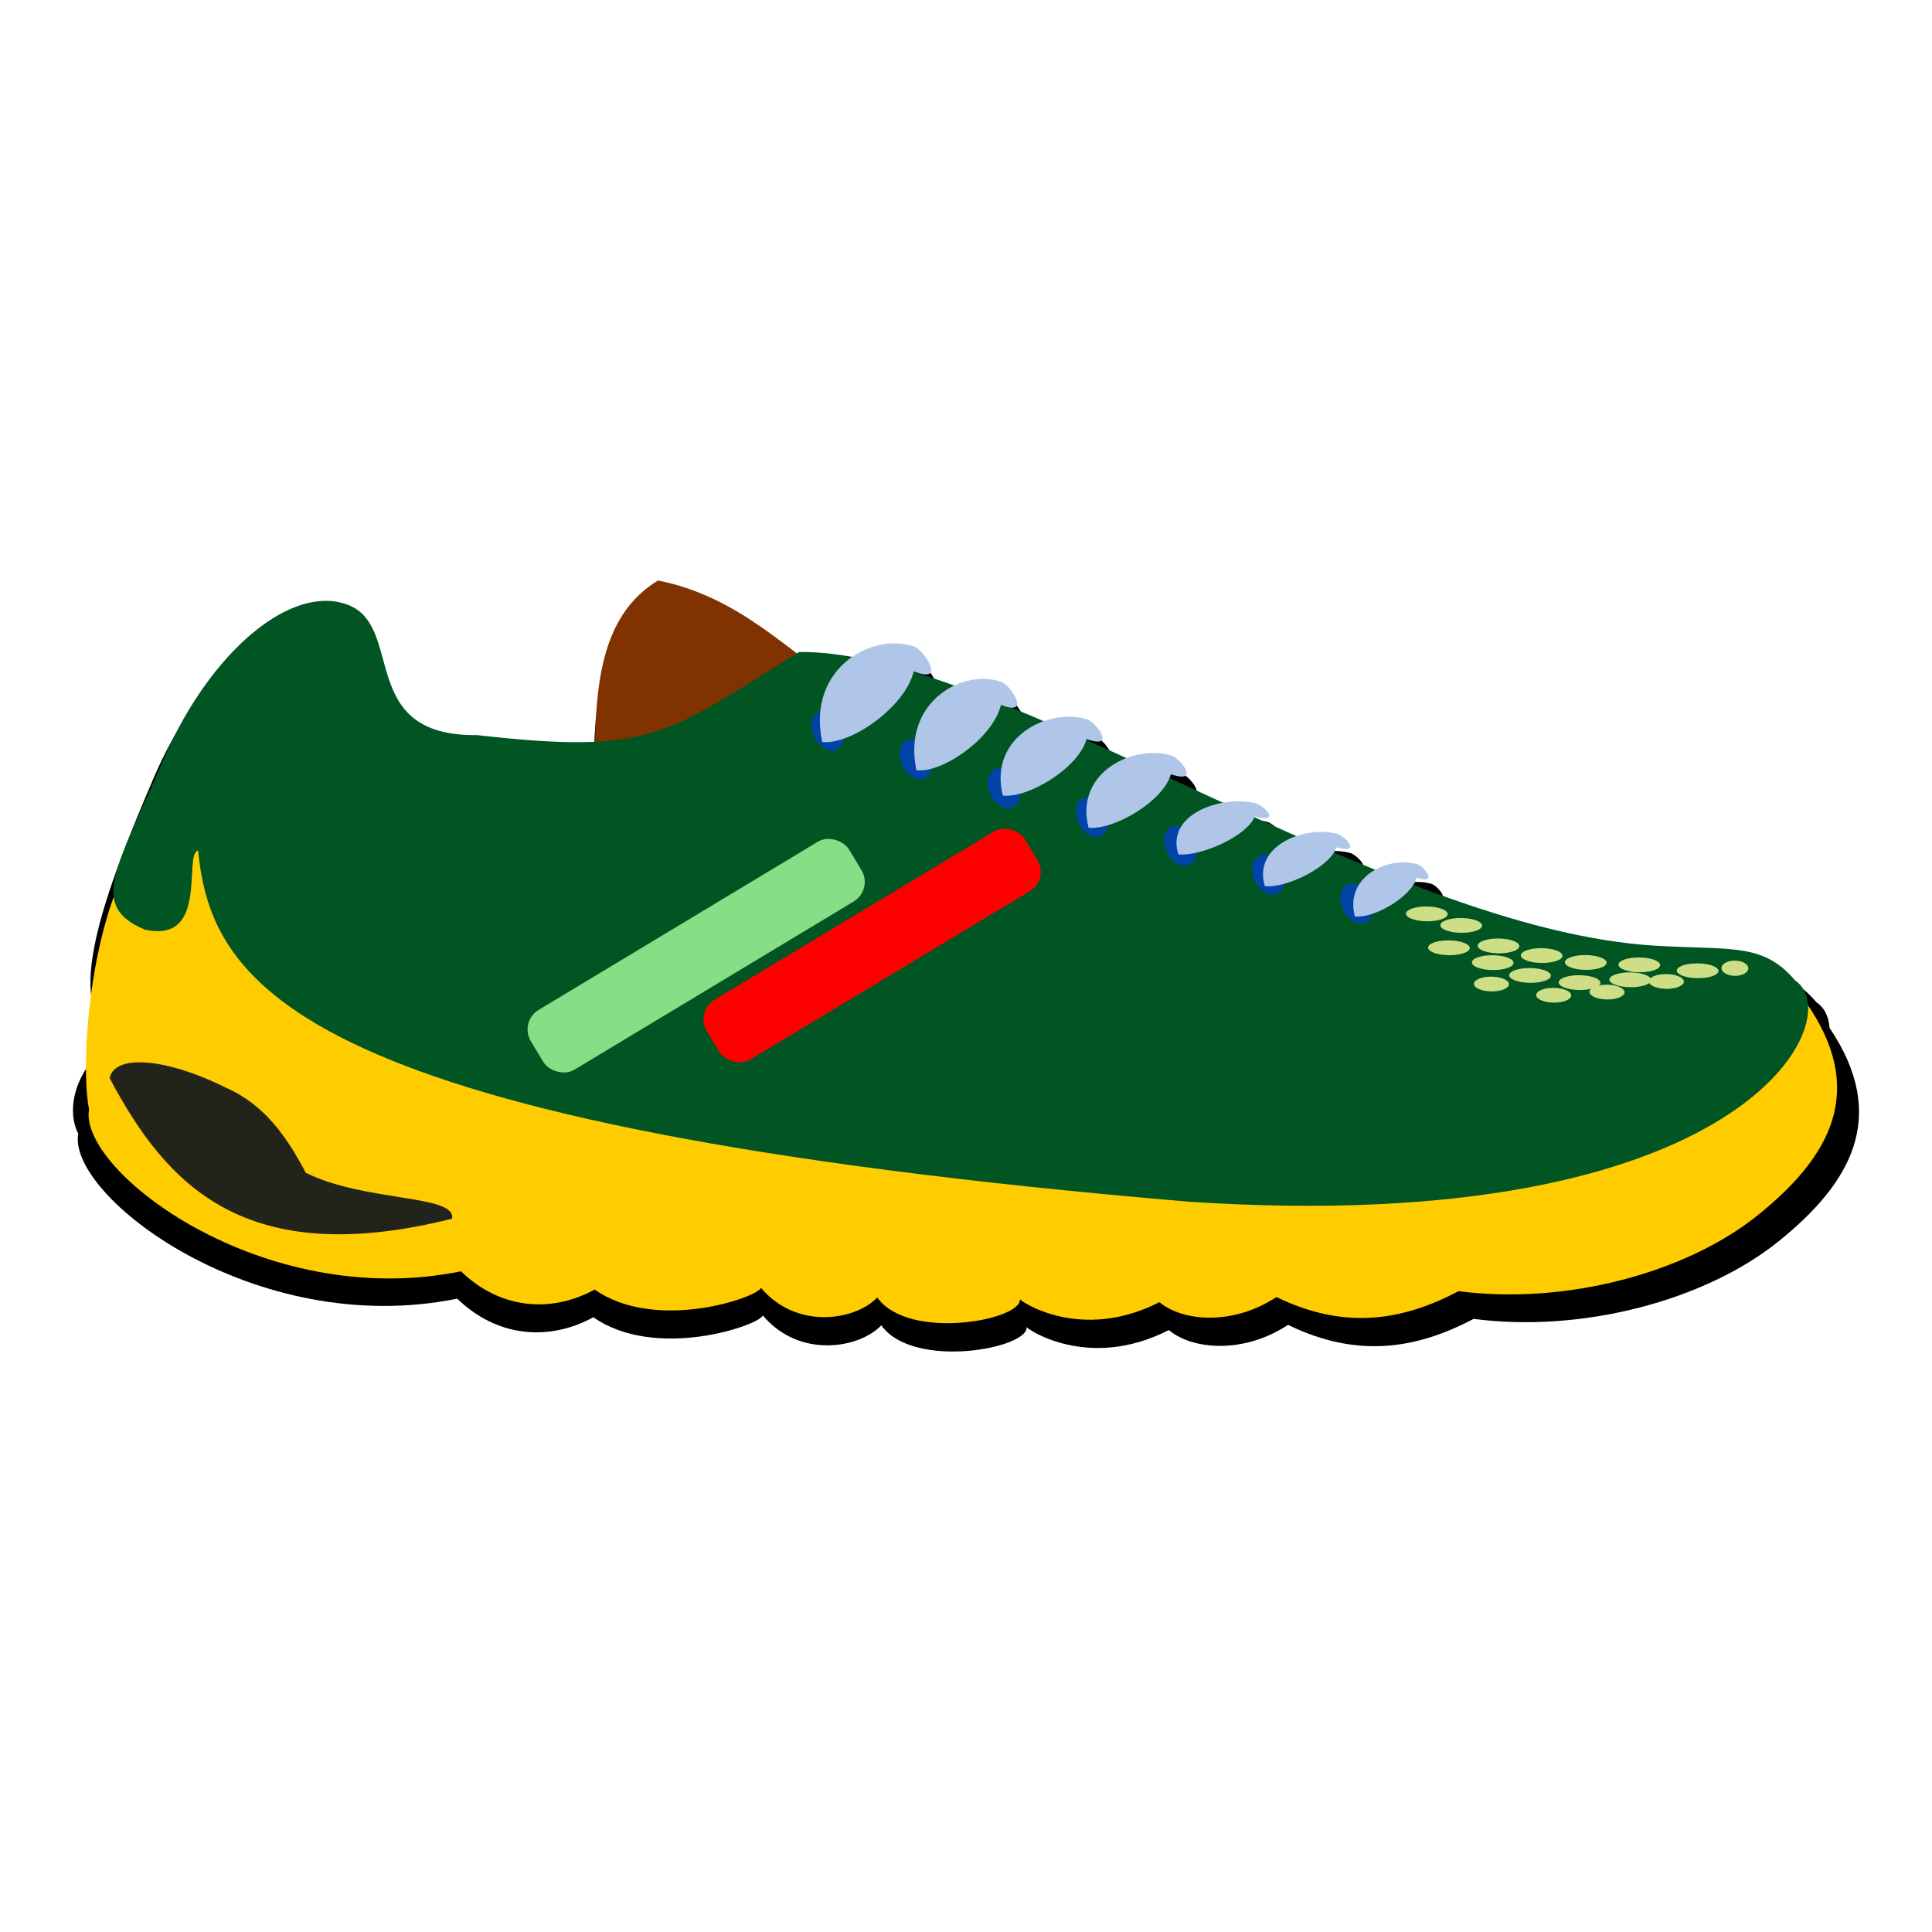 <?xml version="1.0" encoding="UTF-8" standalone="no"?>
<!-- Created with Inkscape (http://www.inkscape.org/) -->

<svg
   version="1.1"
   id="svg1"
   width="327"
   height="327"
   viewBox="0 0 327 327"
   sodipodi:docname="shoes7.svg"
   inkscape:version="1.3.2 (091e20e, 2023-11-25, custom)"
   xml:space="preserve"
   xmlns:inkscape="http://www.inkscape.org/namespaces/inkscape"
   xmlns:sodipodi="http://sodipodi.sourceforge.net/DTD/sodipodi-0.dtd"
   xmlns="http://www.w3.org/2000/svg"
   xmlns:svg="http://www.w3.org/2000/svg"><defs
     id="defs1" /><sodipodi:namedview
     id="namedview1"
     pagecolor="#ffffff"
     bordercolor="#999999"
     borderopacity="1"
     inkscape:showpageshadow="0"
     inkscape:pageopacity="0"
     inkscape:pagecheckerboard="0"
     inkscape:deskcolor="#d1d1d1"
     inkscape:zoom="1.5837974"
     inkscape:cx="119.64914"
     inkscape:cy="156.26999"
     inkscape:current-layer="g1"
     showguides="false"
     inkscape:window-width="1920"
     inkscape:window-height="991"
     inkscape:window-x="-9"
     inkscape:window-y="-9"
     inkscape:window-maximized="1" /><g
     inkscape:groupmode="layer"
     inkscape:label="Image"
     id="g1"
     transform="translate(0.5,1.406)"><g
       id="g31"
       transform="translate(-1.086,-2.437)"><path
         id="path12"
         style="vector-effect:none;fill:#000000;fill-opacity:1;stroke:none;stroke-width:1.019px;stroke-linecap:butt;stroke-linejoin:miter;stroke-miterlimit:4;stroke-dasharray:none;stroke-dashoffset:0;stroke-opacity:1"
         d="m 111.932,101.703 c -9.078,5.523 -10.611,16.207 -10.837,27.786 -5.237,0.257 -11.609,-0.129 -20.373,-1.126 -20.554,0.256 -12.569,-18.316 -21.939,-22.333 -1.532,-0.657 -3.226,-0.92 -5.037,-0.782 -9.383,0.714 -20.511,11.959 -27.133,27.416 -8.08,18.859 -15.93,39.327 -6.242,43.476 0.385,0.087 0.684,0.116 1.049,0.189 -7.416,3.838 -10.039,11.778 -7.592,16.59 -1.878,10.496 29.841,34.894 64.144,27.915 6.75,6.545 15.523,7.254 23.046,3.146 10.506,7.364 27.912,1.444 28.685,-0.293 6.288,7.427 16.465,5.489 20.045,1.658 5.4,7.575 24.966,3.915 24.592,0.296 -0.061,0.219 10.379,7.521 24.076,0.509 3.871,3.271 12.506,4.163 20.178,-0.878 11.7,5.697 21.684,4.114 31.403,-1.015 18.212,2.391 39.126,-3.019 51.705,-13.187 12.037,-9.731 18.734,-20.969 8.537,-36.074 -0.117,-1.921 -0.883,-3.443 -2.205,-4.322 -5.539,-6.494 -10.767,-5.22 -23.999,-5.99 -12.913,-0.751 -27.193,-4.928 -41.821,-10.529 0.25,-0.394 0.443,-0.793 0.563,-1.188 3.958,1.255 1.123,-2.006 0.171,-2.308 -2.21,-0.701 -5.071,-0.345 -7.337,0.927 -2.359,-0.962 -4.725,-1.982 -7.09,-2.997 0.182,-0.288 0.329,-0.576 0.43,-0.864 4.586,1.258 1.302,-2.012 0.199,-2.314 -2.114,-0.58 -4.742,-0.438 -7.072,0.346 -2.435,-1.082 -4.847,-2.191 -7.273,-3.297 0.009,-0.022 0.021,-0.044 0.03,-0.066 4.878,1.23 1.384,-1.967 0.211,-2.263 -1.69,-0.426 -3.69,-0.453 -5.632,-0.115 -3.127,-1.442 -6.183,-2.805 -9.265,-4.235 0.093,-0.218 0.179,-0.437 0.243,-0.655 5.271,1.73 1.495,-2.766 0.227,-3.182 -2.374,-0.779 -5.312,-0.611 -7.944,0.402 -2.278,-1.045 -4.639,-2.158 -6.873,-3.16 0.012,-0.04 0.029,-0.08 0.04,-0.119 5.361,1.828 1.52,-2.921 0.231,-3.361 -2.284,-0.779 -5.08,-0.66 -7.641,0.261 -1.908,-0.82 -3.774,-1.586 -5.636,-2.348 2.702,0.252 -0.347,-3.918 -1.473,-4.358 -2.498,-0.977 -5.605,-0.737 -8.358,0.587 -2.379,-0.85 -4.703,-1.619 -6.967,-2.304 0.014,-0.053 0.033,-0.106 0.046,-0.159 5.857,2.284 1.661,-3.653 0.253,-4.203 -3.282,-1.281 -7.536,-0.624 -10.895,1.711 -3.217,-0.569 -6.275,-0.893 -9.108,-0.868 -0.151,0.093 -0.258,0.161 -0.408,0.253 -6.981,-5.343 -14.031,-10.607 -23.953,-12.576 z m 43.22,97.818 c 4.124,0.64 8.326,1.327 12.708,2.097 -4.242,-0.639 -8.469,-1.382 -12.708,-2.097 z" /><g
         id="g9"
         style="stroke:none"><path
           style="opacity:1;vector-effect:none;fill:#803300;fill-opacity:1;stroke:none;stroke-width:1px;stroke-linecap:butt;stroke-linejoin:miter;stroke-miterlimit:4;stroke-dasharray:none;stroke-dashoffset:0;stroke-opacity:1"
           d="m 101.275,130.191 c 0.019,-12.725 0.82,-24.915 10.675,-30.911 13.918,2.763 22.084,12.124 32.512,18.89 z"
           id="path4"
           sodipodi:nodetypes="cccc" /><path
           id="path1"
           style="font-variation-settings:normal;opacity:1;vector-effect:none;fill:#ffcc00;fill-opacity:1;fill-rule:evenodd;stroke:none;stroke-width:1;stroke-linecap:butt;stroke-linejoin:miter;stroke-miterlimit:4;stroke-dasharray:none;stroke-dashoffset:0;stroke-opacity:1;-inkscape-stroke:none;stop-color:#000000;stop-opacity:1"
           d="m 59.875,130.506 c -18.728,-0.792 -15.246,42.359 -11.201,52.59 6.95e-4,10.465 34.863,28.553 66.798,15.88 7.653,5.157 16.253,4.326 22.811,-0.944 11.424,5.298 27.216,-3.432 27.662,-5.243 7.359,6.088 16.858,2.457 19.654,-1.864 6.527,6.385 24.796,-0.533 23.81,-3.965 -0.022,0.222 11.328,5.472 23.349,-3.671 4.305,2.491 12.802,1.86 19.343,-4.337 12.288,3.481 21.661,0.226 30.165,-6.41 18.009,-0.839 37.282,-9.681 47.676,-21.679 10.15,-11.716 14.703,-23.986 1.273,-37.112 -14.715,69.264 -205.628,19.534 -271.34,16.754 z"
           transform="rotate(10.146)"
           sodipodi:nodetypes="scccccccccscs" /><path
           id="path2"
           style="font-variation-settings:normal;opacity:1;vector-effect:none;fill:#005522;fill-opacity:1;fill-rule:evenodd;stroke:none;stroke-width:0.944;stroke-linecap:butt;stroke-linejoin:miter;stroke-miterlimit:4;stroke-dasharray:none;stroke-dashoffset:0;stroke-opacity:1;-inkscape-stroke:none;stop-color:#000000;stop-opacity:1"
           d="m 90.875,72.858 c -8.189,4.271 -13.883,18.718 -13.882,35.221 1.81e-4,20.137 -1.934,27.618 8.41,27.618 11.069,-2.054 0.937,-14.291 3.053,-15.871 11.057,20.126 33.64,36.363 177.598,-11.409 89.303,-31.518 90.464,-72.806 79.524,-74.817 -7.507,-3.718 -11.731,-0.548 -23.966,3.872 -43.821,15.83 -121.669,-2.304 -152.871,11.402 -15.311,21.69 -15.733,25.755 -44.595,34.413 -18.444,8.176 -18.419,-11.667 -28.426,-11.669 -1.636,-1.77e-4 -3.266,0.417 -4.846,1.241 z"
           transform="rotate(23.192)"
           sodipodi:nodetypes="ccccccscccc" /><path
           id="path3"
           style="font-variation-settings:normal;opacity:1;vector-effect:none;fill:#22241c;fill-opacity:1;fill-rule:evenodd;stroke:none;stroke-width:0.643;stroke-linecap:butt;stroke-linejoin:miter;stroke-miterlimit:4;stroke-dasharray:none;stroke-dashoffset:0;stroke-opacity:1;-inkscape-stroke:none;stop-color:#000000;stop-opacity:1"
           d="m 24.654,180.838 c -3.201,-0.097 -5.16,0.856 -5.508,2.68 9.651,18.19 22.929,32.53 57.953,23.789 0.785,-4.122 -14.735,-2.797 -24.76,-7.78 -3.163,-5.985 -6.881,-11.499 -13.619,-14.451 -5.196,-2.582 -10.317,-4.125 -14.066,-4.238 z"
           sodipodi:nodetypes="cccccc" /><g
           id="g6"
           transform="matrix(1,0.327,0,1,-7.232,-61.543)"
           style="fill:#0044aa;fill-opacity:1;stroke:none"><ellipse
             style="font-variation-settings:normal;opacity:1;vector-effect:none;fill:#0044aa;fill-opacity:1;fill-rule:evenodd;stroke:none;stroke-width:0.911;stroke-linecap:butt;stroke-linejoin:miter;stroke-miterlimit:4;stroke-dasharray:none;stroke-dashoffset:0;stroke-opacity:1;-inkscape-stroke:none;stop-color:#000000;stop-opacity:1"
             id="path6"
             cx="147.931"
             cy="137.858"
             rx="2.737"
             ry="3.259" /><ellipse
             style="font-variation-settings:normal;vector-effect:none;fill:#0044aa;fill-opacity:1;fill-rule:evenodd;stroke:none;stroke-width:0.911;stroke-linecap:butt;stroke-linejoin:miter;stroke-miterlimit:4;stroke-dasharray:none;stroke-dashoffset:0;stroke-opacity:1;-inkscape-stroke:none;stop-color:#000000"
             id="path6-6"
             cx="162.846"
             cy="137.858"
             rx="2.737"
             ry="3.259" /><ellipse
             style="font-variation-settings:normal;vector-effect:none;fill:#0044aa;fill-opacity:1;fill-rule:evenodd;stroke:none;stroke-width:0.911;stroke-linecap:butt;stroke-linejoin:miter;stroke-miterlimit:4;stroke-dasharray:none;stroke-dashoffset:0;stroke-opacity:1;-inkscape-stroke:none;stop-color:#000000"
             id="path6-2"
             cx="177.762"
             cy="137.858"
             rx="2.737"
             ry="3.259" /><ellipse
             style="font-variation-settings:normal;vector-effect:none;fill:#0044aa;fill-opacity:1;fill-rule:evenodd;stroke:none;stroke-width:0.911;stroke-linecap:butt;stroke-linejoin:miter;stroke-miterlimit:4;stroke-dasharray:none;stroke-dashoffset:0;stroke-opacity:1;-inkscape-stroke:none;stop-color:#000000"
             id="path6-5"
             cx="192.677"
             cy="137.858"
             rx="2.737"
             ry="3.259" /><ellipse
             style="font-variation-settings:normal;vector-effect:none;fill:#0044aa;fill-opacity:1;fill-rule:evenodd;stroke:none;stroke-width:0.911;stroke-linecap:butt;stroke-linejoin:miter;stroke-miterlimit:4;stroke-dasharray:none;stroke-dashoffset:0;stroke-opacity:1;-inkscape-stroke:none;stop-color:#000000"
             id="path6-9"
             cx="207.592"
             cy="137.858"
             rx="2.737"
             ry="3.259" /><ellipse
             style="font-variation-settings:normal;vector-effect:none;fill:#0044aa;fill-opacity:1;fill-rule:evenodd;stroke:none;stroke-width:0.911;stroke-linecap:butt;stroke-linejoin:miter;stroke-miterlimit:4;stroke-dasharray:none;stroke-dashoffset:0;stroke-opacity:1;-inkscape-stroke:none;stop-color:#000000"
             id="path6-29"
             cx="222.508"
             cy="137.858"
             rx="2.737"
             ry="3.259" /><ellipse
             style="font-variation-settings:normal;vector-effect:none;fill:#0044aa;fill-opacity:1;fill-rule:evenodd;stroke:none;stroke-width:0.911;stroke-linecap:butt;stroke-linejoin:miter;stroke-miterlimit:4;stroke-dasharray:none;stroke-dashoffset:0;stroke-opacity:1;-inkscape-stroke:none;stop-color:#000000"
             id="path6-7"
             cx="237.423"
             cy="137.858"
             rx="2.737"
             ry="3.259" /></g><g
           id="g8"
           style="fill:#afc6e9;stroke:none"><path
             id="path8"
             style="font-variation-settings:normal;opacity:1;vector-effect:none;fill:#afc6e9;fill-opacity:1;fill-rule:evenodd;stroke:none;stroke-width:0.986;stroke-linecap:butt;stroke-linejoin:miter;stroke-miterlimit:4;stroke-dasharray:none;stroke-dashoffset:0;stroke-opacity:1;-inkscape-stroke:none;stop-color:#000000;stop-opacity:1"
             d="m 155.492,110.548 c -6.982,-2.724 -18.444,3.466 -15.738,16.058 4.752,0.576 13.985,-5.836 15.49,-11.934 5.749,2.242 1.631,-3.584 0.248,-4.124 z"
             sodipodi:nodetypes="sccs" /><path
             id="path8-3"
             style="font-variation-settings:normal;vector-effect:none;fill:#afc6e9;fill-opacity:1;fill-rule:evenodd;stroke:none;stroke-width:0.912;stroke-linecap:butt;stroke-linejoin:miter;stroke-miterlimit:4;stroke-dasharray:none;stroke-dashoffset:0;stroke-opacity:1;-inkscape-stroke:none;stop-color:#000000"
             d="m 170.241,116.514 c -6.451,-2.524 -17.042,3.211 -14.541,14.877 4.39,0.533 12.921,-5.407 14.312,-11.056 5.312,2.077 1.507,-3.321 0.229,-3.82 z"
             sodipodi:nodetypes="sccs" /><path
             id="path8-6"
             style="font-variation-settings:normal;vector-effect:none;fill:#afc6e9;fill-opacity:1;fill-rule:evenodd;stroke:none;stroke-width:0.844;stroke-linecap:butt;stroke-linejoin:miter;stroke-miterlimit:4;stroke-dasharray:none;stroke-dashoffset:0;stroke-opacity:1;-inkscape-stroke:none;stop-color:#000000"
             d="m 184.718,122.84 c -6.391,-2.18 -16.883,2.774 -14.405,12.85 4.349,0.461 12.8,-4.67 14.178,-9.55 5.262,1.794 1.493,-2.868 0.227,-3.3 z"
             sodipodi:nodetypes="sccs" /><path
             id="path8-2"
             style="font-variation-settings:normal;vector-effect:none;fill:#afc6e9;fill-opacity:1;fill-rule:evenodd;stroke:none;stroke-width:0.814;stroke-linecap:butt;stroke-linejoin:miter;stroke-miterlimit:4;stroke-dasharray:none;stroke-dashoffset:0;stroke-opacity:1;-inkscape-stroke:none;stop-color:#000000"
             d="m 198.995,128.963 c -6.284,-2.063 -16.599,2.625 -14.164,12.161 4.276,0.436 12.586,-4.42 13.94,-9.038 5.174,1.698 1.468,-2.715 0.223,-3.123 z"
             sodipodi:nodetypes="sccs" /><path
             id="path8-5"
             style="font-variation-settings:normal;vector-effect:none;fill:#afc6e9;fill-opacity:1;fill-rule:evenodd;stroke:none;stroke-width:0.66;stroke-linecap:butt;stroke-linejoin:miter;stroke-miterlimit:4;stroke-dasharray:none;stroke-dashoffset:0;stroke-opacity:1;-inkscape-stroke:none;stop-color:#000000"
             d="m 213.155,136.998 c -5.815,-1.467 -15.362,1.867 -13.108,8.651 3.957,0.31 11.647,-3.144 12.901,-6.429 4.788,1.208 1.358,-1.931 0.207,-2.221 z"
             sodipodi:nodetypes="sccs" /><path
             id="path8-9"
             style="font-variation-settings:normal;vector-effect:none;fill:#afc6e9;fill-opacity:1;fill-rule:evenodd;stroke:none;stroke-width:0.647;stroke-linecap:butt;stroke-linejoin:miter;stroke-miterlimit:4;stroke-dasharray:none;stroke-dashoffset:0;stroke-opacity:1;-inkscape-stroke:none;stop-color:#000000"
             d="m 226.998,142.18 c -5.467,-1.501 -14.441,1.91 -12.322,8.848 3.72,0.317 10.949,-3.216 12.128,-6.576 4.501,1.235 1.277,-1.975 0.194,-2.272 z"
             sodipodi:nodetypes="sccs" /><path
             id="path8-29"
             style="font-variation-settings:normal;vector-effect:none;fill:#afc6e9;fill-opacity:1;fill-rule:evenodd;stroke:none;stroke-width:0.601;stroke-linecap:butt;stroke-linejoin:miter;stroke-miterlimit:4;stroke-dasharray:none;stroke-dashoffset:0;stroke-opacity:1;-inkscape-stroke:none;stop-color:#000000"
             d="m 240.542,147.331 c -4.718,-1.497 -12.464,1.905 -10.635,8.824 3.211,0.316 9.45,-3.207 10.467,-6.558 3.885,1.232 1.102,-1.97 0.168,-2.266 z"
             sodipodi:nodetypes="sccs" /></g></g></g><g
       id="g2"><rect
         style="font-variation-settings:normal;opacity:1;vector-effect:none;fill:#87de87;fill-opacity:1;fill-rule:evenodd;stroke:none;stroke-width:1;stroke-linecap:butt;stroke-linejoin:miter;stroke-miterlimit:4;stroke-dasharray:none;stroke-dashoffset:0;stroke-opacity:1;-inkscape-stroke:none;stop-color:#000000;stop-opacity:1"
         id="rect1"
         width="62.874"
         height="11.793"
         x="-13.66"
         y="191.998"
         ry="3.852"
         transform="rotate(-31.06)" /><rect
         style="font-variation-settings:normal;vector-effect:none;fill:#ff0000;fill-opacity:1;fill-rule:evenodd;stroke:none;stroke-width:1;stroke-linecap:butt;stroke-linejoin:miter;stroke-miterlimit:4;stroke-dasharray:none;stroke-dashoffset:0;stroke-opacity:1;-inkscape-stroke:none;stop-color:#000000"
         id="rect1-3"
         width="62.874"
         height="11.793"
         x="12.742"
         y="205.886"
         ry="3.852"
         transform="rotate(-31.06)" /></g><g
       id="g5"
       transform="matrix(1.002,0.011,-0.007,0.636,2.381,56.148)"
       style="fill:#cdde87;stroke:none"><ellipse
         style="font-variation-settings:normal;opacity:1;vector-effect:none;fill:#cdde87;fill-opacity:1;fill-rule:evenodd;stroke:none;stroke-width:0.65;stroke-linecap:butt;stroke-linejoin:miter;stroke-miterlimit:4;stroke-dasharray:none;stroke-dashoffset:0;stroke-opacity:1;-inkscape-stroke:none;stop-color:#000000;stop-opacity:1"
         id="path5"
         cx="239.177"
         cy="148.577"
         rx="3.521"
         ry="1.971" /><ellipse
         style="font-variation-settings:normal;vector-effect:none;fill:#cdde87;fill-opacity:1;fill-rule:evenodd;stroke:none;stroke-width:0.65;stroke-linecap:butt;stroke-linejoin:miter;stroke-miterlimit:4;stroke-dasharray:none;stroke-dashoffset:0;stroke-opacity:1;-inkscape-stroke:none;stop-color:#000000"
         id="path5-1"
         cx="245.007"
         cy="151.544"
         rx="3.521"
         ry="1.971" /><ellipse
         style="font-variation-settings:normal;vector-effect:none;fill:#cdde87;fill-opacity:1;fill-rule:evenodd;stroke:none;stroke-width:0.65;stroke-linecap:butt;stroke-linejoin:miter;stroke-miterlimit:4;stroke-dasharray:none;stroke-dashoffset:0;stroke-opacity:1;-inkscape-stroke:none;stop-color:#000000"
         id="path5-3"
         cx="242.974"
         cy="157.531"
         rx="3.521"
         ry="1.971" /><ellipse
         style="font-variation-settings:normal;vector-effect:none;fill:#cdde87;fill-opacity:1;fill-rule:evenodd;stroke:none;stroke-width:0.65;stroke-linecap:butt;stroke-linejoin:miter;stroke-miterlimit:4;stroke-dasharray:none;stroke-dashoffset:0;stroke-opacity:1;-inkscape-stroke:none;stop-color:#000000"
         id="path5-6"
         cx="251.346"
         cy="156.889"
         rx="3.521"
         ry="1.971" /><ellipse
         style="font-variation-settings:normal;vector-effect:none;fill:#cdde87;fill-opacity:1;fill-rule:evenodd;stroke:none;stroke-width:0.65;stroke-linecap:butt;stroke-linejoin:miter;stroke-miterlimit:4;stroke-dasharray:none;stroke-dashoffset:0;stroke-opacity:1;-inkscape-stroke:none;stop-color:#000000"
         id="path5-2"
         cx="250.398"
         cy="161.357"
         rx="3.521"
         ry="1.971" /><ellipse
         style="font-variation-settings:normal;vector-effect:none;fill:#cdde87;fill-opacity:1;fill-rule:evenodd;stroke:none;stroke-width:0.65;stroke-linecap:butt;stroke-linejoin:miter;stroke-miterlimit:4;stroke-dasharray:none;stroke-dashoffset:0;stroke-opacity:1;-inkscape-stroke:none;stop-color:#000000"
         id="path5-5"
         cx="258.654"
         cy="159.33"
         rx="3.521"
         ry="1.971" /><ellipse
         style="font-variation-settings:normal;vector-effect:none;fill:#cdde87;fill-opacity:1;fill-rule:evenodd;stroke:none;stroke-width:0.65;stroke-linecap:butt;stroke-linejoin:miter;stroke-miterlimit:4;stroke-dasharray:none;stroke-dashoffset:0;stroke-opacity:1;-inkscape-stroke:none;stop-color:#000000"
         id="path5-9"
         cx="256.726"
         cy="164.656"
         rx="3.521"
         ry="1.971" /><ellipse
         style="font-variation-settings:normal;vector-effect:none;fill:#cdde87;fill-opacity:1;fill-rule:evenodd;stroke:none;stroke-width:0.65;stroke-linecap:butt;stroke-linejoin:miter;stroke-miterlimit:4;stroke-dasharray:none;stroke-dashoffset:0;stroke-opacity:1;-inkscape-stroke:none;stop-color:#000000"
         id="path5-29"
         cx="266.11"
         cy="161.04"
         rx="3.521"
         ry="1.971" /><ellipse
         style="font-variation-settings:normal;vector-effect:none;fill:#cdde87;fill-opacity:1;fill-rule:evenodd;stroke:none;stroke-width:0.65;stroke-linecap:butt;stroke-linejoin:miter;stroke-miterlimit:4;stroke-dasharray:none;stroke-dashoffset:0;stroke-opacity:1;-inkscape-stroke:none;stop-color:#000000"
         id="path5-36"
         cx="265.098"
         cy="166.416"
         rx="3.521"
         ry="1.971" /><ellipse
         style="font-variation-settings:normal;vector-effect:none;fill:#cdde87;fill-opacity:1;fill-rule:evenodd;stroke:none;stroke-width:0.65;stroke-linecap:butt;stroke-linejoin:miter;stroke-miterlimit:4;stroke-dasharray:none;stroke-dashoffset:0;stroke-opacity:1;-inkscape-stroke:none;stop-color:#000000"
         id="path5-20"
         cx="275.162"
         cy="161.517"
         rx="3.521"
         ry="1.971" /><ellipse
         style="font-variation-settings:normal;vector-effect:none;fill:#cdde87;fill-opacity:1;fill-rule:evenodd;stroke:none;stroke-width:0.65;stroke-linecap:butt;stroke-linejoin:miter;stroke-miterlimit:4;stroke-dasharray:none;stroke-dashoffset:0;stroke-opacity:1;-inkscape-stroke:none;stop-color:#000000"
         id="path5-4"
         cx="285.021"
         cy="162.922"
         rx="3.521"
         ry="1.971" /><ellipse
         style="font-variation-settings:normal;vector-effect:none;fill:#cdde87;fill-opacity:1;fill-rule:evenodd;stroke:none;stroke-width:0.529;stroke-linecap:butt;stroke-linejoin:miter;stroke-miterlimit:4;stroke-dasharray:none;stroke-dashoffset:0;stroke-opacity:1;-inkscape-stroke:none;stop-color:#000000"
         id="path5-93"
         cx="291.315"
         cy="162.135"
         rx="2.265"
         ry="2.031" /><ellipse
         style="font-variation-settings:normal;vector-effect:none;fill:#cdde87;fill-opacity:1;fill-rule:evenodd;stroke:none;stroke-width:0.65;stroke-linecap:butt;stroke-linejoin:miter;stroke-miterlimit:4;stroke-dasharray:none;stroke-dashoffset:0;stroke-opacity:1;-inkscape-stroke:none;stop-color:#000000"
         id="path5-54"
         cx="273.662"
         cy="165.521"
         rx="3.521"
         ry="1.971" /><ellipse
         style="font-variation-settings:normal;vector-effect:none;fill:#cdde87;fill-opacity:1;fill-rule:evenodd;stroke:none;stroke-width:0.595;stroke-linecap:butt;stroke-linejoin:miter;stroke-miterlimit:4;stroke-dasharray:none;stroke-dashoffset:0;stroke-opacity:1;-inkscape-stroke:none;stop-color:#000000"
         id="path5-7"
         cx="250.219"
         cy="167.05"
         rx="2.961"
         ry="1.965" /><ellipse
         style="font-variation-settings:normal;vector-effect:none;fill:#cdde87;fill-opacity:1;fill-rule:evenodd;stroke:none;stroke-width:0.595;stroke-linecap:butt;stroke-linejoin:miter;stroke-miterlimit:4;stroke-dasharray:none;stroke-dashoffset:0;stroke-opacity:1;-inkscape-stroke:none;stop-color:#000000"
         id="path5-7-0"
         cx="260.758"
         cy="169.857"
         rx="2.961"
         ry="1.965" /><ellipse
         style="font-variation-settings:normal;vector-effect:none;fill:#cdde87;fill-opacity:1;fill-rule:evenodd;stroke:none;stroke-width:0.595;stroke-linecap:butt;stroke-linejoin:miter;stroke-miterlimit:4;stroke-dasharray:none;stroke-dashoffset:0;stroke-opacity:1;-inkscape-stroke:none;stop-color:#000000"
         id="path5-7-8"
         cx="279.758"
         cy="165.857"
         rx="2.961"
         ry="1.965" /><ellipse
         style="font-variation-settings:normal;vector-effect:none;fill:#cdde87;fill-opacity:1;fill-rule:evenodd;stroke:none;stroke-width:0.595;stroke-linecap:butt;stroke-linejoin:miter;stroke-miterlimit:4;stroke-dasharray:none;stroke-dashoffset:0;stroke-opacity:1;-inkscape-stroke:none;stop-color:#000000"
         id="path5-7-9"
         cx="269.758"
         cy="168.857"
         rx="2.961"
         ry="1.965" /></g></g></svg>
